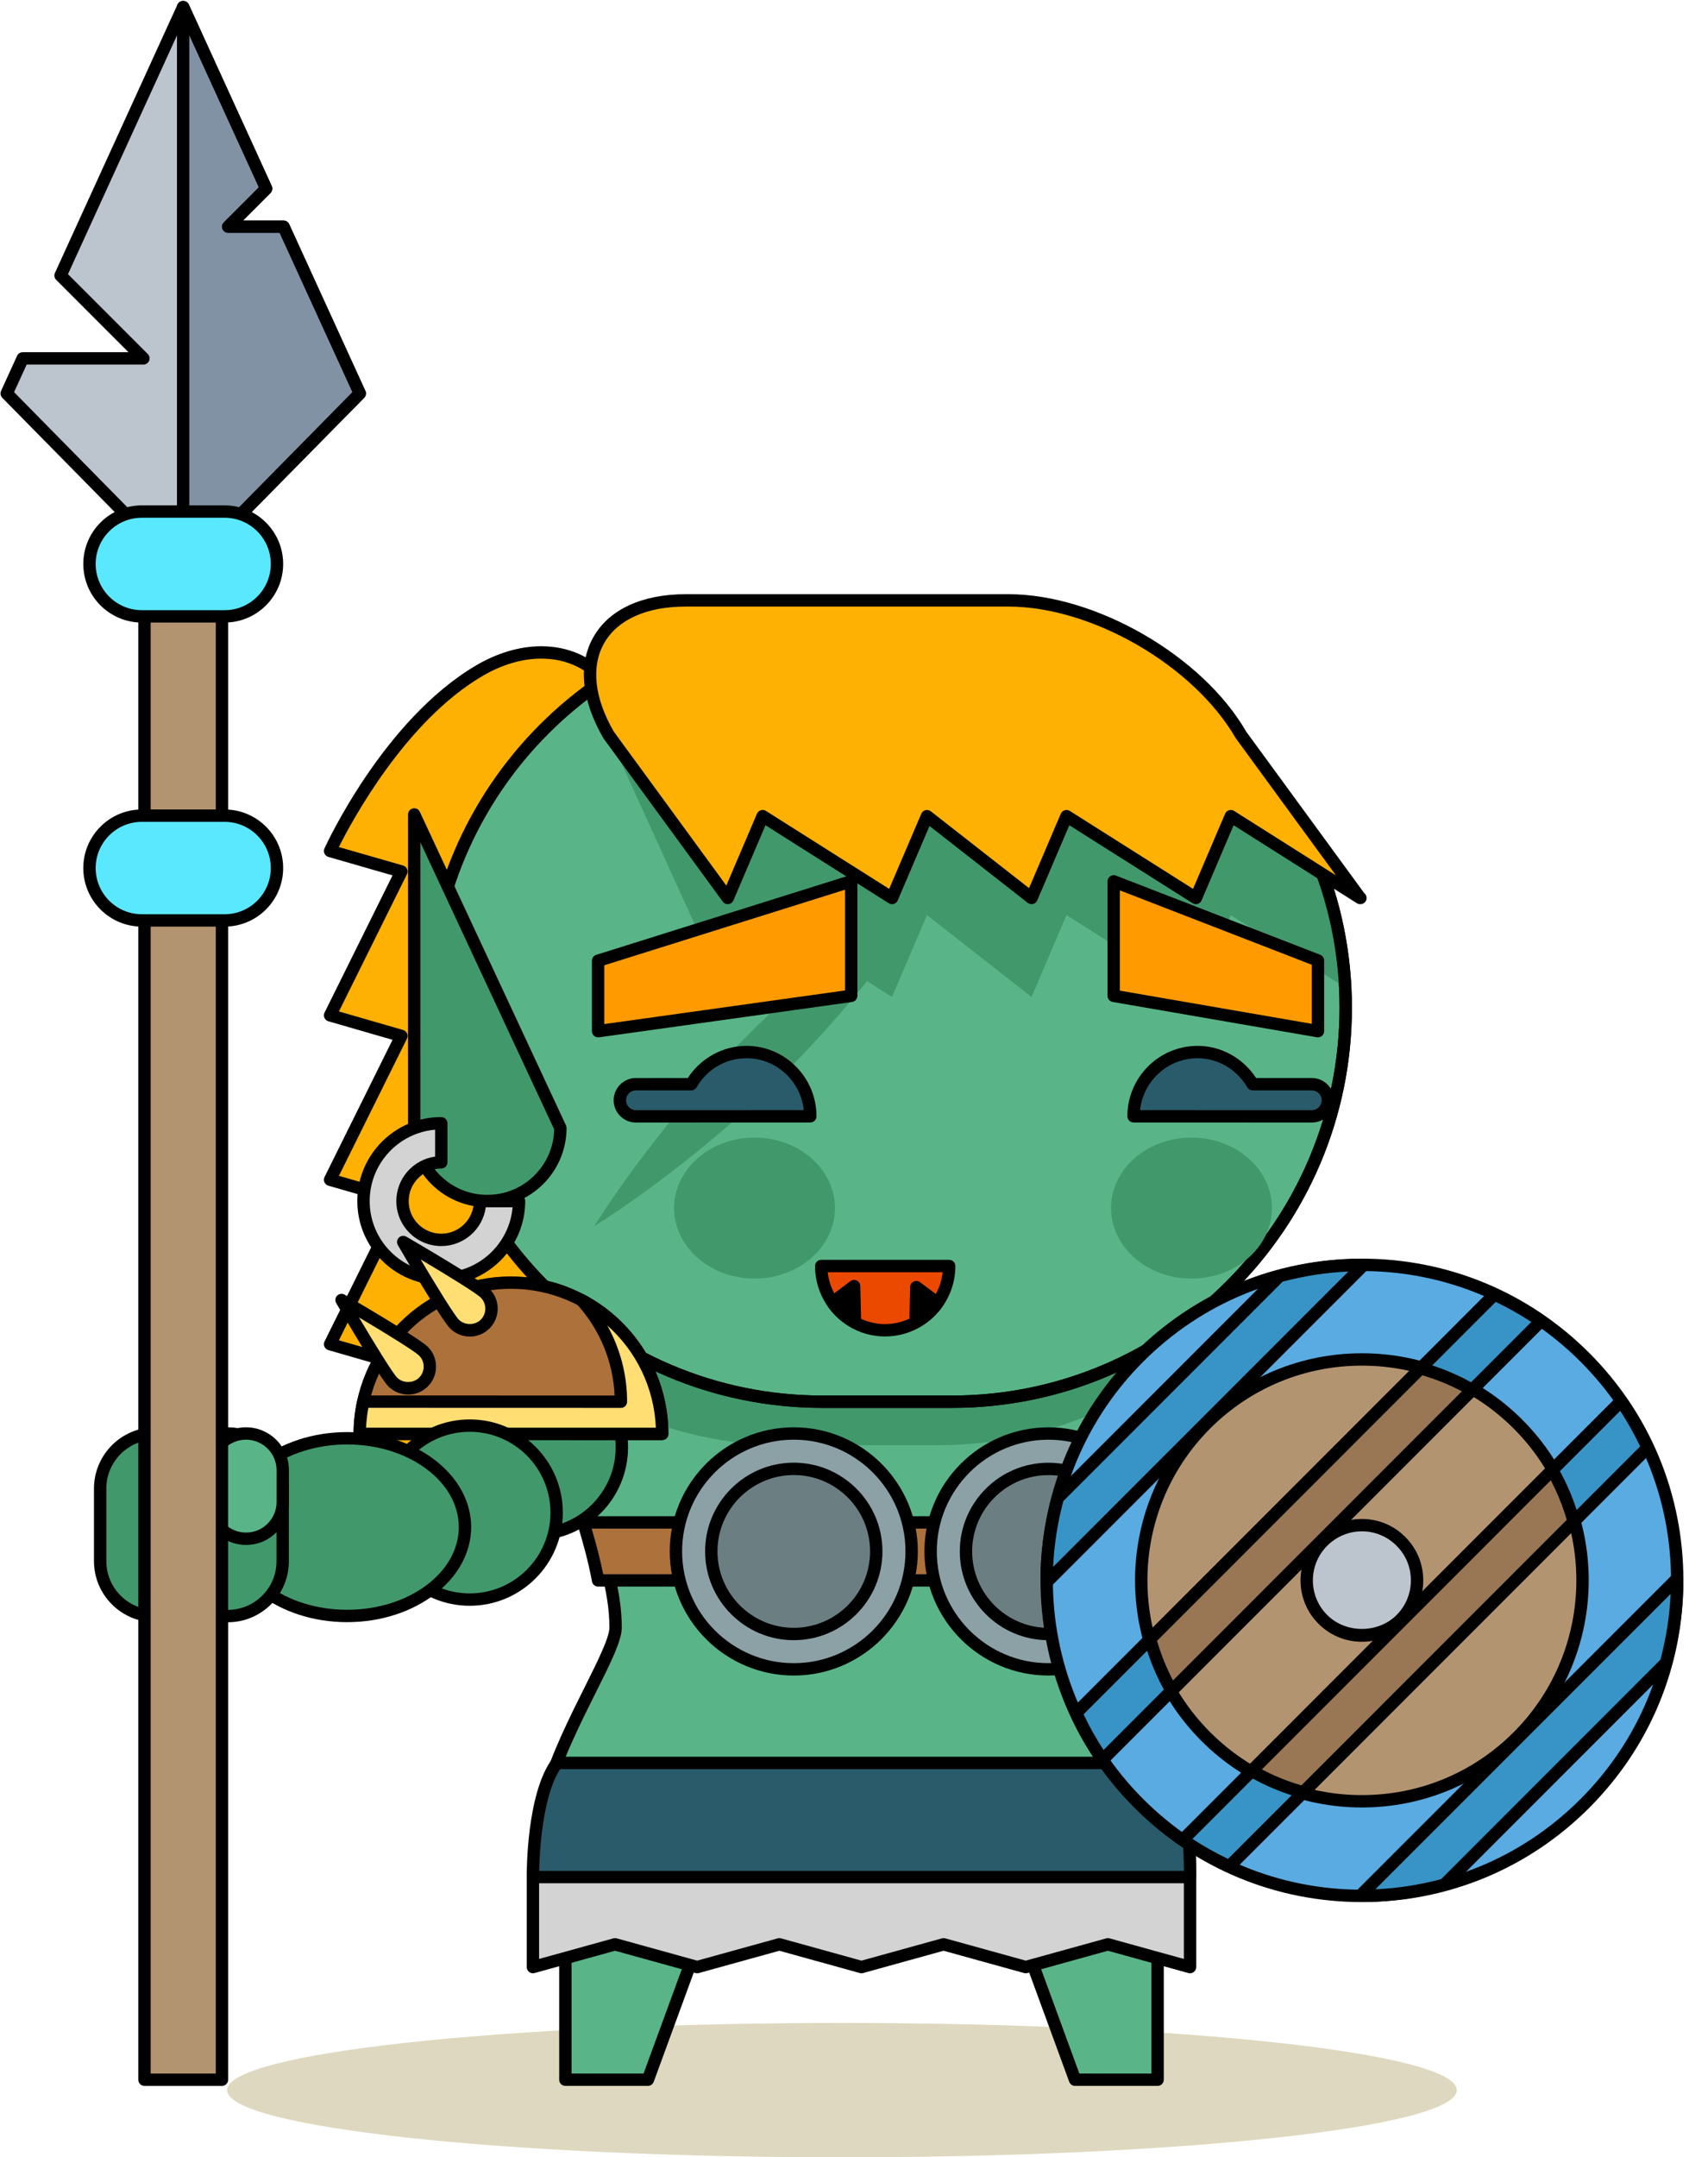 <?xml version="1.0" encoding="utf-8"?>
<svg viewBox="3.366 417.178 86.327 108.96" width="86.327" height="108.96" xmlns="http://www.w3.org/2000/svg">
  <g transform="matrix(0.125, 0, 0, -0.125, 0, 526.138)">
    <path id="path40" style="fill:#ddd8bf;fill-opacity:1;fill-rule:nonzero;stroke:none" d="M 615.977 27.141 C 615.977 12.16 504.668 0 367.363 0 C 230.063 0 118.746 12.16 118.746 27.141 C 118.746 42.129 230.063 54.289 367.363 54.289 C 504.668 54.289 615.977 42.129 615.977 27.141"/>
    <path id="path2542" style="fill:#41996b;fill-opacity:1;fill-rule:nonzero;stroke:none" d="M 505.57 312.57 C 519.293 298.852 519.293 276.602 505.57 262.859 C 491.855 249.141 469.578 249.141 455.863 262.859 C 442.129 276.602 442.141 298.852 455.852 312.57 C 469.578 326.289 491.848 326.281 505.57 312.57"/>
    <path id="path2544" style="fill:#000000;fill-opacity:1;fill-rule:nonzero;stroke:none" d="M 480.707 320.352 C 471.98 320.352 463.785 316.969 457.617 310.801 C 444.895 298.07 444.902 277.359 457.633 264.629 C 463.793 258.469 471.992 255.07 480.719 255.07 C 489.441 255.07 497.641 258.469 503.805 264.629 C 516.527 277.371 516.527 298.082 503.805 310.801 C 497.637 316.969 489.434 320.352 480.707 320.352 Z M 480.719 250.07 C 470.652 250.07 461.199 253.992 454.098 261.102 C 439.414 275.77 439.41 299.648 454.082 314.34 C 461.191 321.449 470.648 325.352 480.707 325.352 C 490.766 325.352 500.227 321.449 507.34 314.34 C 522.012 299.66 522.012 275.781 507.34 261.102 C 500.234 253.992 490.781 250.07 480.719 250.07"/>
    <path id="path2546" style="fill:#41996b;fill-opacity:1;fill-rule:nonzero;stroke:none" d="M 505.57 275.289 C 519.293 261.559 519.293 239.301 505.57 225.57 C 491.855 211.859 469.578 211.859 455.863 225.582 C 442.141 239.301 442.141 261.582 455.852 275.289 C 469.578 289.012 491.848 289.012 505.57 275.289"/>
    <path id="path2548" style="fill:#000000;fill-opacity:1;fill-rule:nonzero;stroke:none" d="M 480.715 283.082 C 471.988 283.082 463.785 279.68 457.617 273.52 C 451.461 267.359 448.066 259.16 448.066 250.43 C 448.07 241.711 451.465 233.512 457.633 227.352 C 463.793 221.18 471.996 217.789 480.723 217.789 C 489.449 217.789 497.641 221.18 503.805 227.34 C 516.527 240.07 516.527 260.781 503.805 273.52 C 497.637 279.68 489.438 283.082 480.715 283.082 Z M 480.723 212.789 C 470.66 212.789 461.199 216.699 454.098 223.809 C 446.988 230.922 443.07 240.371 443.066 250.43 C 443.066 260.5 446.977 269.949 454.082 277.051 C 461.195 284.16 470.652 288.082 480.715 288.082 C 490.77 288.082 500.23 284.16 507.34 277.051 C 522.012 262.379 522.012 238.48 507.34 223.801 C 500.234 216.699 490.781 212.789 480.723 212.789"/>
    <path id="path2550" style="fill:#41996b;fill-opacity:1;fill-rule:nonzero;stroke:none" d="M 536.996 236.609 C 555.598 218.02 559.293 191.551 545.297 177.551 C 531.273 163.539 504.828 167.25 486.23 185.852 C 467.617 204.461 463.906 230.898 477.93 244.93 C 491.938 258.949 518.383 255.23 536.996 236.609"/>
    <path id="path2552" style="fill:#000000;fill-opacity:1;fill-rule:nonzero;stroke:none" d="M 499.941 250.922 C 491.773 250.922 484.77 248.25 479.695 243.172 C 466.672 230.129 470.395 205.219 487.996 187.621 C 498.051 177.559 511.234 171.559 523.266 171.559 C 531.441 171.559 538.445 174.242 543.531 179.32 C 549.73 185.52 552.348 194.641 550.895 205.012 C 549.402 215.641 543.84 226.23 535.23 234.852 C 525.16 244.922 511.969 250.922 499.941 250.922 Z M 523.266 166.559 C 509.742 166.559 495.598 172.941 484.465 184.09 C 464.91 203.629 461.188 231.711 476.16 246.699 C 482.191 252.742 490.414 255.922 499.941 255.922 C 513.469 255.922 527.617 249.531 538.766 238.379 C 548.141 229.012 554.203 217.41 555.844 205.711 C 557.523 193.75 554.402 183.121 547.066 175.781 C 541.023 169.75 532.797 166.559 523.266 166.559"/>
    <path id="path2554" style="fill:#41996b;fill-opacity:1;fill-rule:nonzero;stroke:none" d="M 593.262 183.109 C 601.965 174.449 601.93 160.352 593.285 151.68 L 572.496 130.891 C 563.84 122.23 549.758 122.219 541.098 130.922 L 520.344 151.68 C 511.656 160.359 511.656 174.449 520.313 183.082 L 541.098 203.871 C 549.746 212.551 563.832 212.512 572.523 203.832 L 593.262 183.109"/>
    <path id="path2556" style="fill:#000000;fill-opacity:1;fill-rule:nonzero;stroke:none" d="M 556.758 207.859 C 551.5 207.859 546.566 205.809 542.871 202.102 L 522.078 181.309 C 518.367 177.609 516.328 172.68 516.324 167.43 C 516.316 162.141 518.375 157.18 522.109 153.449 L 542.867 132.691 C 550.309 125.211 563.297 125.199 570.727 132.66 L 591.52 153.449 C 595.23 157.172 597.273 162.129 597.281 167.398 C 597.281 172.68 595.227 177.629 591.5 181.34 L 570.758 202.059 C 567.012 205.801 562.043 207.859 556.758 207.859 Z M 556.809 121.898 C 550.195 121.898 543.984 124.48 539.324 129.148 L 518.574 149.922 C 513.895 154.59 511.316 160.809 511.324 167.43 C 511.328 174.02 513.891 180.211 518.547 184.852 L 539.332 205.641 C 548.621 214.961 564.934 214.961 574.293 205.602 L 595.027 184.879 C 599.703 180.23 602.281 174.02 602.281 167.398 C 602.273 160.789 599.711 154.59 595.059 149.922 L 574.262 129.121 C 569.605 124.469 563.402 121.898 556.809 121.898"/>
    <path id="path2558" style="fill:#59b587;fill-opacity:1;fill-rule:nonzero;stroke:none" d="M 567.285 209.09 C 573.066 203.281 573.066 193.941 567.273 188.172 L 558.145 179 C 552.348 173.23 542.969 173.199 537.211 179.02 L 537.211 179.02 C 531.395 184.77 531.391 194.18 537.18 199.969 L 546.293 209.109 C 552.105 214.898 561.48 214.871 567.285 209.09 L 567.285 209.09"/>
    <path id="path2560" style="fill:#000000;fill-opacity:1;fill-rule:nonzero;stroke:none" d="M 556.762 210.941 C 553.477 210.941 550.387 209.66 548.059 207.352 L 538.949 198.211 C 536.609 195.871 535.336 192.77 535.348 189.469 C 535.352 186.18 536.641 183.102 538.969 180.789 C 543.617 176.09 551.703 176.121 556.383 180.77 L 565.504 189.93 C 570.305 194.719 570.309 202.512 565.512 207.32 C 563.176 209.648 560.063 210.941 556.762 210.941 Z M 547.66 172.16 C 543.027 172.16 538.688 173.969 535.434 177.262 C 532.172 180.48 530.355 184.82 530.348 189.449 C 530.332 194.102 532.129 198.461 535.41 201.742 L 544.52 210.879 C 551.098 217.422 562.484 217.41 569.047 210.852 C 575.793 204.09 575.785 193.121 569.039 186.398 L 559.918 177.23 C 556.625 173.961 552.273 172.16 547.66 172.16"/>
    <path id="path2562" style="fill:#59b587;fill-opacity:1;fill-rule:nonzero;stroke:none" d="M 288.895 31.352 L 255.531 31.352 L 255.531 122.379 L 322.285 122.379 L 288.895 31.352"/>
    <path id="path2564" style="fill:#000000;fill-opacity:1;fill-rule:nonzero;stroke:none" d="M 258.031 33.852 L 287.148 33.852 L 318.707 119.879 L 258.031 119.879 L 258.031 33.852 Z M 288.895 28.852 L 255.531 28.852 C 254.148 28.852 253.031 29.969 253.031 31.352 L 253.031 122.379 C 253.031 123.75 254.148 124.879 255.531 124.879 L 322.285 124.879 C 323.102 124.879 323.867 124.48 324.336 123.809 C 324.805 123.141 324.91 122.281 324.633 121.52 L 291.246 30.492 C 290.883 29.512 289.945 28.852 288.895 28.852"/>
    <path id="path2566" style="fill:#59b587;fill-opacity:1;fill-rule:nonzero;stroke:none" d="M 461.609 31.352 L 494.996 31.352 L 494.996 122.379 L 428.242 122.379 L 461.609 31.352"/>
    <path id="path2568" style="fill:#000000;fill-opacity:1;fill-rule:nonzero;stroke:none" d="M 463.359 33.852 L 492.496 33.852 L 492.496 119.879 L 431.82 119.879 L 463.359 33.852 Z M 494.996 28.852 L 461.609 28.852 C 460.563 28.852 459.625 29.512 459.262 30.492 L 425.895 121.52 C 425.613 122.281 425.723 123.141 426.191 123.809 C 426.66 124.48 427.426 124.879 428.242 124.879 L 494.996 124.879 C 496.379 124.879 497.496 123.75 497.496 122.379 L 497.496 31.352 C 497.496 29.969 496.379 28.852 494.996 28.852"/>
    <path id="path2570" style="fill:#59b587;fill-opacity:1;fill-rule:nonzero;stroke:none" d="M 260.258 315.68 C 243.961 286.961 275.836 251.922 275.836 214.031 C 275.836 199.539 231.324 141.102 249.195 112.359 C 284.836 97.941 328.246 89.422 375.266 89.422 C 422.281 89.422 465.691 97.941 501.332 112.359 C 519.195 141.09 474.684 199.551 474.684 214.031 C 474.684 251.922 506.539 286.961 490.25 315.691 C 457.73 330.082 418.137 338.629 375.266 338.629 C 332.398 338.629 292.77 330.082 260.258 315.68"/>
    <path id="path2572" style="fill:#000000;fill-opacity:1;fill-rule:nonzero;stroke:none" d="M 250.906 114.359 C 287.551 99.68 330.527 91.922 375.266 91.922 C 420 91.922 462.98 99.68 499.617 114.359 C 510.191 132.781 494.32 164.512 482.699 187.762 C 476.594 199.961 472.184 208.781 472.184 214.031 C 472.184 230.289 477.77 245.711 483.176 260.609 C 490.172 279.922 496.793 298.172 488.469 313.738 C 455.051 328.391 415.93 336.129 375.266 336.129 C 334.57 336.129 295.438 328.379 262.039 313.73 C 253.715 298.172 260.332 279.922 267.336 260.609 C 272.742 245.711 278.336 230.301 278.336 214.031 C 278.336 208.781 273.926 199.949 267.816 187.75 C 256.195 164.512 240.328 132.789 250.906 114.359 Z M 375.266 86.922 C 329.574 86.922 285.66 94.922 248.258 110.039 C 247.766 110.242 247.348 110.59 247.07 111.039 C 234.211 131.719 251.051 165.391 263.344 189.98 C 268.48 200.262 273.336 209.961 273.336 214.031 C 273.336 229.422 267.895 244.41 262.637 258.91 C 255.121 279.621 248.023 299.18 258.086 316.91 C 258.352 317.379 258.754 317.75 259.246 317.961 C 293.445 333.121 333.563 341.129 375.266 341.129 C 416.93 341.129 457.043 333.121 491.262 317.969 C 491.754 317.762 492.156 317.391 492.422 316.922 C 502.477 299.18 495.387 279.621 487.875 258.91 C 482.617 244.41 477.184 229.422 477.184 214.031 C 477.184 209.961 482.035 200.27 487.168 189.988 C 499.469 165.391 516.313 131.719 503.457 111.039 C 503.18 110.59 502.766 110.242 502.27 110.039 C 464.867 94.922 420.953 86.922 375.266 86.922"/>
    <path id="path2574" style="fill:#41996b;fill-opacity:1;fill-rule:nonzero;stroke:none" d="M 375.266 338.629 C 332.398 338.629 292.77 330.082 260.258 315.68 C 259.691 314.66 259.316 313.641 258.863 312.621 C 283.52 296.941 312.699 287.719 344.086 287.719 L 406.43 287.719 C 437.82 287.719 467.004 296.941 491.66 312.621 C 491.199 313.648 490.824 314.672 490.25 315.691 C 457.73 330.082 418.137 338.629 375.266 338.629"/>
    <path id="path2576" style="fill:#ffb103;fill-opacity:1;fill-rule:nonzero;stroke:none" d="M 220.492 600.539 C 183.668 578.738 160.398 527.84 160.398 527.84 L 189.223 519.539 L 160.398 461.422 L 189.223 453.102 L 160.398 394.988 L 189.223 386.691 L 160.398 328.551 L 189.223 320.27 L 160.398 262.121 C 160.398 262.121 206.402 266.32 243.535 305.539 C 280.598 344.68 280.598 394.07 280.598 428.68 L 280.598 569.07 C 280.598 603.68 250.203 618.148 220.492 600.539"/>
    <path id="path2578" style="fill:#000000;fill-opacity:1;fill-rule:nonzero;stroke:none" d="M 163.969 330.121 L 189.91 322.672 C 190.625 322.461 191.211 321.961 191.508 321.27 C 191.813 320.602 191.793 319.82 191.465 319.148 L 164.766 265.309 C 177.191 267.539 212.457 276.352 241.719 307.262 C 278.098 345.68 278.098 393.648 278.098 428.68 L 278.098 569.07 C 278.098 590.891 265.102 605.559 245.762 605.559 C 237.98 605.559 229.68 603.082 221.77 598.391 C 190.762 580.039 169.254 540.02 163.945 529.422 L 189.918 521.949 C 190.625 521.742 191.211 521.23 191.516 520.551 C 191.813 519.879 191.793 519.102 191.465 518.43 L 163.969 462.992 L 189.918 455.5 C 190.629 455.301 191.211 454.789 191.516 454.102 C 191.813 453.43 191.793 452.648 191.465 451.992 L 163.969 396.57 L 189.918 389.102 C 190.629 388.891 191.211 388.379 191.516 387.699 C 191.813 387.02 191.793 386.238 191.465 385.582 L 163.969 330.121 Z M 160.398 259.621 C 159.578 259.621 158.809 260.02 158.34 260.711 C 157.828 261.461 157.758 262.43 158.16 263.242 L 185.652 318.691 L 159.711 326.148 C 159 326.352 158.414 326.859 158.113 327.539 C 157.813 328.219 157.832 329 158.16 329.66 L 185.652 385.121 L 159.707 392.59 C 158.992 392.801 158.414 393.301 158.109 393.992 C 157.813 394.66 157.832 395.441 158.16 396.109 L 185.652 451.531 L 159.707 459.02 C 158.992 459.219 158.414 459.73 158.109 460.41 C 157.813 461.09 157.832 461.871 158.16 462.531 L 185.652 517.969 L 159.707 525.43 C 159.008 525.641 158.434 526.129 158.129 526.789 C 157.828 527.449 157.82 528.219 158.125 528.871 C 159.094 530.98 182.145 580.75 219.219 602.691 C 227.898 607.84 237.078 610.559 245.762 610.559 C 267.742 610.559 283.098 593.5 283.098 569.07 L 283.098 428.68 C 283.098 394.832 283.098 343.68 245.352 303.82 C 207.996 264.371 162.543 259.809 160.629 259.629 C 160.551 259.621 160.473 259.621 160.398 259.621"/>
    <path id="path2580" style="fill:#59b587;fill-opacity:1;fill-rule:nonzero;stroke:none" d="M 571.063 464.52 C 571.063 376.602 499.785 305.301 411.836 305.301 L 359.496 305.301 C 271.555 305.301 200.27 376.602 200.27 464.52 L 200.27 464.52 C 200.27 552.461 271.555 623.762 359.496 623.762 L 411.836 623.762 C 499.785 623.762 571.063 552.461 571.063 464.52 L 571.063 464.52"/>
    <path id="path2582" style="fill:#000000;fill-opacity:1;fill-rule:nonzero;stroke:none" d="M 359.496 621.262 C 273.074 621.262 202.77 550.949 202.77 464.52 C 202.77 378.102 273.074 307.801 359.496 307.801 L 411.836 307.801 C 498.258 307.801 568.563 378.102 568.563 464.52 C 568.563 550.949 498.258 621.262 411.836 621.262 L 359.496 621.262 Z M 411.836 302.801 L 359.496 302.801 C 270.316 302.801 197.77 375.352 197.77 464.52 C 197.77 553.699 270.316 626.262 359.496 626.262 L 411.836 626.262 C 501.016 626.262 573.563 553.699 573.563 464.52 C 573.563 375.352 501.016 302.801 411.836 302.801"/>
    <path id="path2584" style="fill:#41996b;fill-opacity:1;fill-rule:nonzero;stroke:none" d="M 339.586 622.391 C 336.547 622.012 333.535 621.559 330.551 621.012 C 328.43 620.609 326.313 620.191 324.219 619.711 C 321.855 619.172 319.527 618.551 317.203 617.898 C 314.781 617.23 312.34 616.602 309.965 615.801 C 308.828 615.43 307.734 614.969 306.609 614.57 C 296.109 610.84 286.086 606.102 276.719 600.359 C 276.43 600.191 276.145 600.012 275.855 599.84 C 272.516 597.77 269.246 595.582 266.074 593.27 C 266.992 587.512 269.188 581.32 272.934 574.84 L 321.188 468.84 L 335.297 501.91 L 387.613 468.84 L 401.746 501.91 L 444.031 468.84 L 458.152 501.91 L 510.473 468.84 L 524.586 501.91 L 570.645 472.789 L 570.645 472.789 C 568.727 510.109 554.027 543.98 530.746 570.172 C 527.184 574.18 523.406 578 519.457 581.641 C 519.277 581.801 519.102 581.969 518.922 582.129 C 515.172 585.551 511.246 588.781 507.184 591.84 C 506.758 592.16 506.332 592.48 505.906 592.801 C 502.09 595.609 498.125 598.23 494.063 600.699 C 493.336 601.141 492.621 601.602 491.887 602.02 C 488.086 604.25 484.164 606.27 480.172 608.191 C 479.121 608.68 478.098 609.219 477.031 609.699 C 473.285 611.398 469.426 612.871 465.527 614.281 C 464.18 614.77 462.859 615.309 461.5 615.762 C 457.766 617 453.93 617.992 450.078 618.949 C 448.512 619.332 446.977 619.809 445.391 620.148 C 441.477 621 437.465 621.582 433.445 622.121 C 431.895 622.34 430.383 622.672 428.813 622.84 C 423.23 623.43 417.578 623.762 411.836 623.762 L 359.496 623.762 C 354.516 623.762 349.605 623.469 344.742 623.02 C 343.008 622.852 341.301 622.602 339.586 622.391"/>
    <path id="path2586" style="fill:#000000;fill-opacity:1;fill-rule:nonzero;stroke:none" d="M 359.496 621.262 C 273.074 621.262 202.77 550.949 202.77 464.52 C 202.77 378.102 273.074 307.801 359.496 307.801 L 411.836 307.801 C 498.258 307.801 568.563 378.102 568.563 464.52 C 568.563 550.949 498.258 621.262 411.836 621.262 L 359.496 621.262 Z M 411.836 302.801 L 359.496 302.801 C 270.316 302.801 197.77 375.352 197.77 464.52 C 197.77 553.699 270.316 626.262 359.496 626.262 L 411.836 626.262 C 501.016 626.262 573.563 553.699 573.563 464.52 C 573.563 375.352 501.016 302.801 411.836 302.801"/>
    <path id="path2588" style="fill:#41996b;fill-opacity:1;fill-rule:nonzero;stroke:none" d="M 344.527 438.398 C 306 399.859 267.211 376.23 267.211 376.23 C 267.211 376.23 290.863 415.02 329.379 453.531 C 367.895 492.051 406.699 515.699 406.699 515.699 C 406.699 515.699 383.059 476.91 344.527 438.398"/>
    <path id="path2590" style="fill:#ff9b00;fill-opacity:1;fill-rule:nonzero;stroke:none" d="M 371.098 469.301 L 268.766 455.02 L 268.766 483.488 L 371.098 515.59 L 371.098 469.301"/>
    <path id="path2592" style="fill:#000000;fill-opacity:1;fill-rule:nonzero;stroke:none" d="M 271.266 481.648 L 271.266 457.891 L 368.598 471.48 L 368.598 512.18 L 271.266 481.648 Z M 268.766 452.52 C 268.164 452.52 267.582 452.742 267.125 453.141 C 266.578 453.621 266.266 454.301 266.266 455.02 L 266.266 483.488 C 266.266 484.582 266.973 485.551 268.02 485.871 L 370.352 517.969 C 371.117 518.219 371.938 518.07 372.578 517.602 C 373.219 517.129 373.598 516.379 373.598 515.59 L 373.598 469.301 C 373.598 468.051 372.68 467 371.445 466.82 L 269.109 452.539 C 268.992 452.531 268.879 452.52 268.766 452.52"/>
    <path id="path2594" style="fill:#ff9b00;fill-opacity:1;fill-rule:nonzero;stroke:none" d="M 477.242 469.289 L 559.836 455.02 L 559.836 483.57 L 477.242 515.559 L 477.242 469.289"/>
    <path id="path2596" style="fill:#000000;fill-opacity:1;fill-rule:nonzero;stroke:none" d="M 479.742 471.398 L 557.336 457.992 L 557.336 481.859 L 479.742 511.91 L 479.742 471.398 Z M 559.836 452.52 C 559.691 452.52 559.551 452.531 559.41 452.559 L 476.816 466.832 C 475.613 467.031 474.742 468.07 474.742 469.289 L 474.742 515.559 C 474.742 516.379 475.145 517.148 475.828 517.621 C 476.504 518.09 477.367 518.191 478.145 517.891 L 560.738 485.898 C 561.699 485.531 562.336 484.602 562.336 483.57 L 562.336 455.02 C 562.336 454.281 562.008 453.59 561.445 453.109 C 560.992 452.73 560.422 452.52 559.836 452.52"/>
    <path id="path2598" style="fill:#41996b;fill-opacity:1;fill-rule:nonzero;stroke:none" d="M 541.227 383.559 C 541.227 367.832 526.648 355.051 508.691 355.051 C 490.727 355.051 476.16 367.832 476.16 383.559 C 476.16 399.27 490.727 412.031 508.691 412.031 C 526.648 412.031 541.227 399.27 541.227 383.559"/>
    <path id="path2600" style="fill:#41996b;fill-opacity:1;fill-rule:nonzero;stroke:none" d="M 364.547 383.559 C 364.547 367.832 349.984 355.051 332.016 355.051 C 314.055 355.051 299.48 367.832 299.48 383.559 C 299.48 399.27 314.055 412.031 332.016 412.031 C 349.984 412.031 364.547 399.27 364.547 383.559"/>
    <path id="path2602" style="fill:#eb4900;fill-opacity:1;fill-rule:nonzero;stroke:none" d="M 384.773 334.172 C 399.133 334.172 410.723 345.789 410.723 360.129 L 358.992 360.129 C 358.992 345.789 370.547 334.172 384.773 334.172"/>
    <path id="path2604" style="fill:#000000;fill-opacity:1;fill-rule:nonzero;stroke:none" d="M 361.625 357.629 C 362.867 345.859 372.777 336.672 384.773 336.672 C 396.859 336.672 406.84 345.859 408.09 357.629 L 361.625 357.629 Z M 384.773 331.672 C 369.18 331.672 356.492 344.441 356.492 360.129 C 356.492 361.512 357.613 362.629 358.992 362.629 L 410.723 362.629 C 412.105 362.629 413.223 361.512 413.223 360.129 C 413.223 344.441 400.461 331.672 384.773 331.672"/>
    <path id="path2606" style="fill:#2a5b6a;fill-opacity:1;fill-rule:nonzero;stroke:none" d="M 328.785 446.59 C 319.184 446.59 310.914 441.32 306.43 433.602 L 284.055 433.602 C 280.465 433.602 277.555 430.68 277.555 427.109 C 277.555 423.531 280.465 420.602 284.055 420.602 L 354.563 420.629 C 354.563 434.949 343.023 446.59 328.785 446.59"/>
    <path id="path2608" style="fill:#000000;fill-opacity:1;fill-rule:nonzero;stroke:none" d="M 284.055 431.102 C 281.848 431.102 280.055 429.309 280.055 427.109 C 280.055 424.898 281.848 423.102 284.055 423.102 L 351.93 423.129 C 350.688 434.898 340.781 444.09 328.785 444.09 C 320.41 444.09 312.859 439.691 308.594 432.352 C 308.145 431.582 307.324 431.102 306.43 431.102 L 284.055 431.102 Z M 284.055 418.102 L 284.055 418.102 C 279.094 418.102 275.055 422.141 275.055 427.109 C 275.055 432.059 279.094 436.102 284.055 436.102 L 305.035 436.102 C 310.27 444.141 319.238 449.09 328.785 449.09 C 344.375 449.09 357.063 436.32 357.063 420.629 C 357.063 419.25 355.941 418.129 354.563 418.129 L 284.055 418.102"/>
    <path id="path2610" style="fill:#2a5b6a;fill-opacity:1;fill-rule:nonzero;stroke:none" d="M 557.344 433.602 L 533.406 433.602 C 528.941 441.32 520.691 446.59 511.172 446.59 C 496.813 446.59 485.273 434.949 485.273 420.629 L 557.344 420.602 C 560.922 420.602 563.832 423.531 563.832 427.109 C 563.832 430.68 560.922 433.602 557.344 433.602"/>
    <path id="path2612" style="fill:#000000;fill-opacity:1;fill-rule:nonzero;stroke:none" d="M 487.906 423.129 L 557.344 423.102 C 559.547 423.102 561.332 424.898 561.332 427.109 C 561.332 429.309 559.547 431.102 557.344 431.102 L 533.406 431.102 C 532.516 431.102 531.688 431.582 531.246 432.352 C 527.055 439.582 519.363 444.09 511.172 444.09 C 499.109 444.09 489.156 434.898 487.906 423.129 Z M 557.344 418.102 L 557.344 418.102 L 485.273 418.129 C 483.891 418.129 482.773 419.25 482.773 420.629 C 482.773 436.32 495.512 449.09 511.172 449.09 C 520.664 449.09 529.59 444.141 534.809 436.102 L 557.344 436.102 C 562.301 436.102 566.332 432.059 566.332 427.109 C 566.332 422.141 562.301 418.102 557.344 418.102"/>
    <path id="path2614" style="fill:#41996b;fill-opacity:1;fill-rule:nonzero;stroke:none" d="M 194.414 542.59 L 194.414 415.922 C 194.414 399.609 207.637 386.379 223.953 386.379 C 240.281 386.379 253.508 399.609 253.508 415.922 L 194.414 542.59"/>
    <path id="path2616" style="fill:#000000;fill-opacity:1;fill-rule:nonzero;stroke:none" d="M 196.914 531.32 L 196.914 415.922 C 196.914 401.012 209.043 388.879 223.953 388.879 C 238.691 388.879 250.715 400.719 251 415.371 L 196.914 531.32 Z M 223.953 383.879 C 206.289 383.879 191.914 398.262 191.914 415.922 L 191.914 542.59 C 191.914 543.762 192.73 544.781 193.871 545.031 C 195.023 545.281 196.188 544.711 196.68 543.648 L 255.77 416.98 C 255.93 416.641 256.008 416.281 256.008 415.922 C 256.008 398.262 241.625 383.879 223.953 383.879"/>
    <path id="path2618" style="fill:#ffde73;fill-opacity:1;fill-rule:nonzero;stroke:none" d="M 372.629 337.379 L 372.289 352.012 L 363.547 345.449 C 365.859 342.051 369.004 339.34 372.629 337.379"/>
    <path id="path2620" style="fill:#000000;fill-opacity:1;fill-rule:nonzero;stroke:none" d="M 372.629 334.879 C 372.219 334.879 371.809 334.969 371.438 335.18 C 367.313 337.422 363.965 340.391 361.48 344.051 C 360.727 345.148 360.977 346.648 362.047 347.449 L 370.793 354.012 C 371.531 354.57 372.539 354.68 373.383 354.25 C 374.223 353.84 374.766 353 374.789 352.059 L 375.129 337.43 C 375.145 336.551 374.691 335.711 373.93 335.25 C 373.531 335 373.082 334.879 372.629 334.879"/>
    <path id="path2622" style="fill:#ffde73;fill-opacity:1;fill-rule:nonzero;stroke:none" d="M 397.109 337.43 C 400.621 339.32 403.668 341.949 405.957 345.219 L 397.426 351.602 L 397.109 337.43"/>
    <path id="path2624" style="fill:#000000;fill-opacity:1;fill-rule:nonzero;stroke:none" d="M 397.109 334.93 C 396.656 334.93 396.207 335.051 395.805 335.301 C 395.043 335.762 394.59 336.602 394.609 337.48 L 394.926 351.648 C 394.945 352.59 395.488 353.43 396.332 353.84 C 397.188 354.242 398.168 354.148 398.926 353.602 L 407.457 347.219 C 408.535 346.41 408.777 344.891 408.004 343.781 C 405.527 340.25 402.262 337.371 398.297 335.23 C 397.926 335.02 397.52 334.93 397.109 334.93"/>
    <path id="path2626" style="fill:#ffb103;fill-opacity:1;fill-rule:nonzero;stroke:none" d="M 272.934 574.84 L 321.188 508.84 L 335.297 541.91 L 387.613 508.84 L 401.746 541.91 L 444.031 508.84 L 458.152 541.91 L 510.473 508.84 L 524.586 541.91 L 576.887 508.84 L 528.633 574.84 C 511.34 604.801 469.258 629.09 434.664 629.09 L 304.258 629.09 C 269.656 629.09 255.625 604.801 272.934 574.84"/>
    <path id="path2628" style="fill:#000000;fill-opacity:1;fill-rule:nonzero;stroke:none" d="M 335.297 544.41 C 335.766 544.41 336.23 544.281 336.637 544.02 L 386.465 512.52 L 399.449 542.891 C 399.758 543.609 400.375 544.129 401.129 544.332 C 401.871 544.512 402.672 544.352 403.285 543.879 L 443.012 512.82 L 455.855 542.891 C 456.145 543.57 456.715 544.082 457.41 544.289 C 458.113 544.52 458.871 544.43 459.492 544.02 L 509.324 512.52 L 522.285 542.879 C 522.574 543.57 523.145 544.082 523.844 544.289 C 524.543 544.52 525.305 544.43 525.922 544.02 L 567.105 517.98 L 526.617 573.359 C 509.602 602.809 468.414 626.59 434.664 626.59 L 304.258 626.59 C 288.453 626.59 276.742 621.379 271.293 611.941 C 265.844 602.5 267.195 589.77 275.098 576.09 L 320.609 513.859 L 332.996 542.879 C 333.285 543.559 333.855 544.082 334.555 544.289 C 334.801 544.371 335.051 544.41 335.297 544.41 Z M 576.887 506.34 C 576.426 506.34 575.961 506.469 575.547 506.73 L 525.73 538.23 L 512.773 507.859 C 512.484 507.191 511.918 506.672 511.215 506.461 C 510.512 506.23 509.762 506.32 509.137 506.73 L 459.301 538.23 L 446.332 507.852 C 446.023 507.141 445.41 506.609 444.656 506.422 C 443.887 506.238 443.105 506.398 442.496 506.871 L 402.77 537.93 L 389.91 507.852 C 389.625 507.18 389.055 506.672 388.355 506.461 C 387.645 506.23 386.898 506.32 386.273 506.73 L 336.445 538.23 L 323.484 507.859 C 323.137 507.031 322.363 506.461 321.469 506.359 C 320.563 506.262 319.695 506.641 319.172 507.371 L 270.918 573.359 C 261.934 588.879 260.582 603.391 266.965 614.441 C 273.344 625.492 286.586 631.59 304.258 631.59 L 434.664 631.59 C 470.004 631.59 513.137 606.691 530.797 576.09 L 578.531 510.82 C 579.125 510.359 579.512 509.648 579.512 508.84 C 579.512 507.461 578.391 506.34 577.012 506.34 C 576.965 506.34 576.926 506.34 576.887 506.34"/>
    <path id="path2630" style="fill:#d3d3d3;fill-opacity:1;fill-rule:nonzero;stroke:none" d="M 221.016 386.359 C 221.016 377.711 214.004 370.699 205.348 370.699 C 196.699 370.699 189.68 377.711 189.68 386.359 C 189.68 395.02 196.699 402.02 205.348 402.02 L 205.352 402.02 L 205.352 417.82 L 205.348 417.82 C 187.988 417.82 173.906 403.73 173.906 386.359 C 173.906 369.012 187.988 354.93 205.348 354.93 C 222.727 354.93 236.793 369.012 236.793 386.359 L 221.016 386.359"/>
    <path id="path2632" style="fill:#000000;fill-opacity:1;fill-rule:nonzero;stroke:none" d="M 202.852 415.211 C 188.059 413.941 176.406 401.492 176.406 386.359 C 176.406 370.398 189.391 357.43 205.348 357.43 C 220.465 357.43 232.914 369.082 234.184 383.859 L 223.344 383.859 C 222.125 375.02 214.516 368.199 205.348 368.199 C 195.328 368.199 187.18 376.34 187.18 386.359 C 187.18 395.52 194.008 403.129 202.848 404.34 L 202.852 415.211 Z M 205.348 352.43 C 186.633 352.43 171.406 367.648 171.406 386.359 C 171.406 405.082 186.633 420.32 205.348 420.32 C 206.73 420.32 207.848 419.191 207.848 417.82 L 207.852 402.02 C 207.852 401.352 207.59 400.719 207.117 400.25 C 206.648 399.781 206.016 399.52 205.352 399.52 C 198.086 399.52 192.18 393.621 192.18 386.359 C 192.18 379.102 198.086 373.199 205.348 373.199 C 212.605 373.199 218.516 379.102 218.516 386.359 C 218.516 387.742 219.633 388.859 221.016 388.859 L 236.793 388.859 C 238.176 388.859 239.293 387.742 239.293 386.359 C 239.293 367.648 224.063 352.43 205.348 352.43"/>
    <path id="path2634" style="fill:#ad713b;fill-opacity:1;fill-rule:nonzero;stroke:none" d="M 262.813 256.531 C 265.102 248.91 267.285 241.09 268.762 233.102 L 480.098 233.102 C 481.578 241.09 483.754 248.91 486.035 256.531 L 262.813 256.531"/>
    <path id="path2636" style="fill:#000000;fill-opacity:1;fill-rule:nonzero;stroke:none" d="M 270.824 235.602 L 478.031 235.602 C 479.324 242.051 481.035 248.371 482.691 254.031 L 266.16 254.031 C 267.816 248.379 269.531 242.059 270.824 235.602 Z M 480.098 230.602 L 268.762 230.602 C 267.555 230.602 266.52 231.461 266.301 232.648 C 264.785 240.852 262.477 248.961 260.422 255.801 C 260.191 256.57 260.336 257.391 260.805 258.02 C 261.277 258.66 262.02 259.031 262.813 259.031 L 486.035 259.031 C 486.824 259.031 487.566 258.66 488.043 258.02 C 488.512 257.391 488.656 256.57 488.43 255.809 C 486.379 248.949 484.07 240.832 482.555 232.641 C 482.336 231.461 481.305 230.602 480.098 230.602"/>
    <path id="path2638" style="fill:#8ba1a5;fill-opacity:1;fill-rule:nonzero;stroke:none" d="M 395.547 244.832 C 395.547 218.5 374.203 197.16 347.891 197.16 C 321.578 197.16 300.234 218.5 300.234 244.832 C 300.234 271.129 321.578 292.461 347.891 292.461 C 374.203 292.461 395.547 271.129 395.547 244.832"/>
    <path id="path2640" style="fill:#000000;fill-opacity:1;fill-rule:nonzero;stroke:none" d="M 347.891 289.961 C 322.992 289.961 302.734 269.719 302.734 244.832 C 302.734 219.93 322.992 199.66 347.891 199.66 C 372.789 199.66 393.047 219.93 393.047 244.832 C 393.047 269.719 372.789 289.961 347.891 289.961 Z M 347.891 194.66 C 320.234 194.66 297.734 217.16 297.734 244.832 C 297.734 272.469 320.234 294.961 347.891 294.961 C 375.547 294.961 398.047 272.469 398.047 244.832 C 398.047 217.16 375.547 194.66 347.891 194.66"/>
    <path id="path2642" style="fill:#6b7f82;fill-opacity:1;fill-rule:nonzero;stroke:none" d="M 381.238 244.832 C 381.238 226.391 366.289 211.449 347.891 211.449 C 329.48 211.449 314.535 226.391 314.535 244.832 C 314.535 263.262 329.48 278.172 347.891 278.172 C 366.289 278.172 381.238 263.262 381.238 244.832"/>
    <path id="path2644" style="fill:#000000;fill-opacity:1;fill-rule:nonzero;stroke:none" d="M 347.891 275.672 C 330.879 275.672 317.035 261.832 317.035 244.832 C 317.035 227.801 330.879 213.949 347.891 213.949 C 364.902 213.949 378.738 227.801 378.738 244.832 C 378.738 261.832 364.902 275.672 347.891 275.672 Z M 347.891 208.949 C 328.121 208.949 312.035 225.039 312.035 244.832 C 312.035 264.59 328.121 280.672 347.891 280.672 C 367.656 280.672 383.738 264.59 383.738 244.832 C 383.738 225.039 367.656 208.949 347.891 208.949"/>
    <path id="path2646" style="fill:#8ba1a5;fill-opacity:1;fill-rule:nonzero;stroke:none" d="M 498.523 244.82 C 498.523 218.5 477.184 197.16 450.863 197.16 C 424.555 197.16 403.215 218.5 403.215 244.82 C 403.215 271.129 424.555 292.449 450.863 292.449 C 477.184 292.449 498.523 271.129 498.523 244.82"/>
    <path id="path2648" style="fill:#000000;fill-opacity:1;fill-rule:nonzero;stroke:none" d="M 450.863 289.949 C 425.969 289.949 405.715 269.711 405.715 244.82 C 405.715 219.922 425.969 199.66 450.863 199.66 C 475.766 199.66 496.023 219.922 496.023 244.82 C 496.023 269.711 475.766 289.949 450.863 289.949 Z M 450.863 194.66 C 423.215 194.66 400.715 217.16 400.715 244.82 C 400.715 272.461 423.215 294.949 450.863 294.949 C 478.523 294.949 501.023 272.461 501.023 244.82 C 501.023 217.16 478.523 194.66 450.863 194.66"/>
    <path id="path2650" style="fill:#6b7f82;fill-opacity:1;fill-rule:nonzero;stroke:none" d="M 484.215 244.82 C 484.215 226.379 469.27 211.441 450.863 211.441 C 432.461 211.441 417.512 226.379 417.512 244.82 C 417.512 263.242 432.461 278.148 450.863 278.148 C 469.27 278.148 484.215 263.242 484.215 244.82"/>
    <path id="path2652" style="fill:#000000;fill-opacity:1;fill-rule:nonzero;stroke:none" d="M 450.863 275.648 C 433.852 275.648 420.012 261.82 420.012 244.82 C 420.012 227.789 433.852 213.941 450.863 213.941 C 467.875 213.941 481.715 227.789 481.715 244.82 C 481.715 261.82 467.875 275.648 450.863 275.648 Z M 450.863 208.941 C 431.094 208.941 415.012 225.031 415.012 244.82 C 415.012 264.57 431.094 280.648 450.863 280.648 C 470.629 280.648 486.715 264.57 486.715 244.82 C 486.715 225.031 470.629 208.941 450.863 208.941"/>
    <path id="path2654" style="fill:#41996b;fill-opacity:1;fill-rule:nonzero;stroke:none" d="M 243.227 322.012 C 223.809 322.012 208.07 306.27 208.063 286.859 C 208.063 267.461 223.809 251.719 243.227 251.719 C 262.629 251.719 278.367 267.461 278.367 286.859 C 278.367 306.27 262.617 322.012 243.227 322.012"/>
    <path id="path2656" style="fill:#000000;fill-opacity:1;fill-rule:nonzero;stroke:none" d="M 243.227 319.512 C 225.227 319.512 210.57 304.859 210.563 286.859 C 210.563 268.859 225.215 254.219 243.227 254.219 C 261.227 254.219 275.867 268.859 275.867 286.859 C 275.867 304.859 261.227 319.512 243.227 319.512 Z M 243.227 249.219 C 222.457 249.219 205.563 266.109 205.563 286.859 C 205.57 307.621 222.473 324.512 243.227 324.512 C 263.984 324.512 280.867 307.621 280.867 286.859 C 280.867 266.109 263.984 249.219 243.227 249.219"/>
    <path id="path2658" style="fill:#ad713b;fill-opacity:1;fill-rule:nonzero;stroke:none" d="M 233.535 353.43 C 199.773 353.441 172.41 326.051 172.387 292.309 L 294.684 292.301 C 294.664 326.051 267.281 353.43 233.535 353.43"/>
    <path id="path2660" style="fill:#000000;fill-opacity:1;fill-rule:nonzero;stroke:none" d="M 174.941 294.809 L 292.129 294.801 C 290.797 325.969 265.016 350.93 233.535 350.93 C 202.051 350.93 176.277 325.98 174.941 294.809 Z M 294.684 289.801 L 294.684 289.801 L 172.387 289.809 C 171.723 289.809 171.09 290.07 170.621 290.539 C 170.152 291.012 169.887 291.641 169.887 292.309 C 169.91 327.391 198.457 355.93 233.516 355.93 C 268.609 355.93 297.164 327.391 297.184 292.301 C 297.184 291.629 296.918 291 296.449 290.531 C 295.98 290.059 295.348 289.801 294.684 289.801"/>
    <path id="path2662" style="fill:#ffde73;fill-opacity:1;fill-rule:nonzero;stroke:none" d="M 262.07 346.34 C 271.918 335.492 277.988 321.129 277.996 305.301 L 173.824 305.332 C 172.898 301.129 172.398 296.781 172.387 292.309 L 294.684 292.301 C 294.672 315.742 281.441 336.09 262.07 346.34"/>
    <path id="path2664" style="fill:#000000;fill-opacity:1;fill-rule:nonzero;stroke:none" d="M 174.945 294.809 L 292.129 294.801 C 291.445 310.84 284.254 325.672 272.48 336.109 C 277.699 326.742 280.492 316.172 280.496 305.301 C 280.496 304.629 280.234 304 279.766 303.531 C 279.297 303.059 278.66 302.801 277.996 302.801 L 277.996 302.801 L 175.867 302.832 C 175.375 300.172 175.066 297.48 174.945 294.809 Z M 294.684 289.801 L 294.684 289.801 L 172.387 289.809 C 171.723 289.809 171.09 290.07 170.621 290.539 C 170.152 291.012 169.887 291.648 169.887 292.32 C 169.898 296.84 170.398 301.398 171.383 305.859 C 171.637 307.012 172.652 307.832 173.824 307.832 L 173.824 307.832 L 275.445 307.801 C 274.848 321.43 269.496 334.441 260.219 344.66 C 259.402 345.559 259.352 346.922 260.098 347.871 C 260.852 348.82 262.184 349.102 263.242 348.551 C 284.164 337.469 297.172 315.922 297.184 292.301 C 297.184 291.629 296.918 291 296.449 290.531 C 295.98 290.059 295.348 289.801 294.684 289.801"/>
    <path id="path2666" style="fill:#ffde73;fill-opacity:1;fill-rule:nonzero;stroke:none" d="M 198.168 325.699 C 201.598 322.27 201.598 316.699 198.164 313.27 C 194.73 309.84 189.164 309.84 185.738 313.27 C 182.301 316.699 165.027 346.41 165.027 346.41 C 165.027 346.41 194.73 329.129 198.168 325.699"/>
    <path id="path2668" style="fill:#000000;fill-opacity:1;fill-rule:nonzero;stroke:none" d="M 172.07 339.371 C 178.344 328.801 185.68 316.859 187.504 315.031 C 189.879 312.672 194.023 312.672 196.395 315.031 C 198.848 317.48 198.852 321.48 196.402 323.93 C 194.574 325.762 182.633 333.09 172.07 339.371 Z M 191.949 308.199 C 188.938 308.199 186.098 309.371 183.969 311.5 C 180.406 315.059 164.652 342.082 162.867 345.148 C 162.301 346.141 162.461 347.379 163.262 348.18 C 164.066 348.98 165.309 349.148 166.285 348.57 C 169.355 346.789 196.371 331.031 199.938 327.461 C 204.336 323.07 204.332 315.898 199.934 311.5 C 197.797 309.371 194.965 308.199 191.949 308.199"/>
    <path id="path2670" style="fill:#ffde73;fill-opacity:1;fill-rule:nonzero;stroke:none" d="M 223.105 349.109 C 226.531 345.68 226.531 340.129 223.105 336.691 C 219.672 333.27 214.102 333.27 210.684 336.691 C 207.234 340.129 189.965 369.832 189.965 369.832 C 189.965 369.832 219.672 352.559 223.105 349.109"/>
    <path id="path2672" style="fill:#000000;fill-opacity:1;fill-rule:nonzero;stroke:none" d="M 197.008 362.789 C 203.281 352.23 210.621 340.289 212.449 338.461 C 214.813 336.102 218.965 336.102 221.34 338.461 C 223.777 340.91 223.777 344.898 221.332 347.352 C 219.512 349.18 207.566 356.52 197.008 362.789 Z M 216.891 331.621 C 213.871 331.621 211.039 332.801 208.91 334.93 C 205.344 338.488 189.59 365.5 187.805 368.57 C 187.234 369.551 187.398 370.789 188.199 371.602 C 189.004 372.398 190.25 372.559 191.223 371.992 C 194.293 370.211 221.313 354.461 224.879 350.879 C 229.262 346.48 229.262 339.332 224.879 334.93 C 222.738 332.801 219.902 331.621 216.891 331.621"/>
    <path id="path2674" style="fill:#41996b;fill-opacity:1;fill-rule:nonzero;stroke:none" d="M 216.859 295.648 C 197.445 295.648 181.711 279.91 181.699 260.492 C 181.699 241.102 197.445 225.352 216.859 225.352 C 236.266 225.352 252.004 241.102 252.004 260.492 C 252.004 279.91 236.254 295.648 216.859 295.648"/>
    <path id="path2676" style="fill:#000000;fill-opacity:1;fill-rule:nonzero;stroke:none" d="M 216.859 293.148 C 198.863 293.148 184.211 278.5 184.199 260.492 C 184.199 242.488 198.852 227.852 216.859 227.852 C 234.859 227.852 249.504 242.488 249.504 260.492 C 249.504 278.5 234.859 293.148 216.859 293.148 Z M 216.859 222.852 C 196.094 222.852 179.199 239.738 179.199 260.492 C 179.211 281.25 196.105 298.148 216.859 298.148 C 237.617 298.148 254.504 281.25 254.504 260.492 C 254.504 239.738 237.617 222.852 216.859 222.852"/>
    <path id="path2678" style="fill:#41996b;fill-opacity:1;fill-rule:nonzero;stroke:none" d="M 167.285 290.531 C 140.98 290.531 119.648 274.422 119.648 254.629 C 119.648 234.801 140.98 218.73 167.285 218.73 C 193.605 218.73 214.926 234.801 214.938 254.629 C 214.938 274.449 193.605 290.531 167.285 290.531"/>
    <path id="path2680" style="fill:#000000;fill-opacity:1;fill-rule:nonzero;stroke:none" d="M 167.285 288.031 C 142.398 288.031 122.148 273.051 122.148 254.629 C 122.148 236.211 142.398 221.23 167.285 221.23 C 192.172 221.23 212.426 236.211 212.438 254.629 C 212.438 273.051 192.184 288.031 167.285 288.031 Z M 167.285 216.23 C 139.641 216.23 117.148 233.461 117.148 254.629 C 117.148 275.801 139.641 293.031 167.285 293.031 C 194.938 293.031 217.438 275.801 217.438 254.629 C 217.426 233.461 194.926 216.23 167.285 216.23"/>
    <path id="path2682" style="fill:#41996b;fill-opacity:1;fill-rule:nonzero;stroke:none" d="M 89.664 292.461 C 77.383 292.488 67.457 282.52 67.426 270.27 L 67.426 240.871 C 67.426 228.629 77.371 218.672 89.652 218.691 L 119.016 218.691 C 131.293 218.691 141.254 228.641 141.227 240.871 L 141.227 270.27 C 141.262 282.52 131.277 292.461 118.988 292.461 L 89.664 292.461"/>
    <path id="path2684" style="fill:#000000;fill-opacity:1;fill-rule:nonzero;stroke:none" d="M 89.664 289.961 C 78.785 289.961 69.953 281.129 69.926 270.262 L 69.926 240.871 C 69.926 230.02 78.75 221.191 89.598 221.191 L 89.598 218.691 L 89.648 221.191 L 119.016 221.191 C 124.301 221.191 129.27 223.262 132.996 227 C 136.703 230.711 138.738 235.641 138.727 240.859 L 138.727 270.27 C 138.738 275.512 136.711 280.441 132.996 284.148 C 129.262 287.898 124.285 289.961 118.988 289.961 L 89.664 289.961 Z M 89.598 216.191 C 75.996 216.191 64.926 227.27 64.926 240.871 L 64.926 270.27 C 64.961 283.891 76.031 294.961 89.609 294.961 L 118.988 294.961 C 125.625 294.961 131.859 292.379 136.539 287.691 C 141.191 283.02 143.746 276.832 143.727 270.262 L 143.727 240.871 C 143.738 234.309 141.188 228.129 136.539 223.461 C 131.863 218.77 125.641 216.191 119.016 216.191 L 89.598 216.191"/>
    <path id="path2686" style="fill:#59b587;fill-opacity:1;fill-rule:nonzero;stroke:none" d="M 126.406 292.461 C 118.223 292.461 111.594 285.852 111.609 277.672 L 111.594 264.75 C 111.609 256.57 118.227 249.922 126.406 249.93 L 126.406 249.93 C 134.586 249.922 141.254 256.57 141.254 264.75 L 141.262 277.641 C 141.254 285.852 134.605 292.461 126.406 292.461 L 126.406 292.461"/>
    <path id="path2688" style="fill:#000000;fill-opacity:1;fill-rule:nonzero;stroke:none" d="M 126.406 289.961 C 123.105 289.961 120.012 288.68 117.688 286.352 C 115.371 284.039 114.102 280.949 114.109 277.68 L 114.094 264.75 C 114.105 257.961 119.613 252.43 126.371 252.43 L 126.445 252.43 C 129.727 252.43 132.813 253.711 135.141 256.051 C 137.473 258.371 138.754 261.469 138.754 264.75 L 138.762 277.641 C 138.754 284.441 133.215 289.961 126.406 289.961 Z M 126.445 247.43 L 126.402 247.43 C 116.863 247.43 109.117 255.199 109.094 264.738 L 109.109 277.672 C 109.102 282.281 110.891 286.609 114.145 289.891 C 117.41 293.16 121.77 294.961 126.406 294.961 C 135.973 294.961 143.754 287.191 143.762 277.641 L 143.754 264.75 C 143.754 260.129 141.953 255.781 138.676 252.512 C 135.406 249.242 131.059 247.43 126.445 247.43"/>
    <path id="path2690" style="fill:#d3d3d3;fill-opacity:1;fill-rule:nonzero;stroke:none" d="M 242.406 115.191 L 242.406 76.859 L 275.621 86.059 L 308.828 76.859 L 342.047 86.059 L 375.254 76.859 L 408.461 86.059 L 441.684 76.859 L 474.898 86.059 L 508.109 76.859 L 508.109 115.191 L 242.406 115.191"/>
    <path id="path2692" style="fill:#000000;fill-opacity:1;fill-rule:nonzero;stroke:none" d="M 408.461 88.559 C 408.688 88.559 408.91 88.531 409.133 88.469 L 441.684 79.461 L 474.23 88.469 C 474.668 88.59 475.129 88.59 475.566 88.469 L 505.609 80.152 L 505.609 112.691 L 244.906 112.691 L 244.906 80.152 L 274.949 88.469 C 275.391 88.59 275.852 88.59 276.289 88.469 L 308.828 79.461 L 341.379 88.469 C 341.816 88.59 342.273 88.59 342.715 88.469 L 375.254 79.461 L 407.793 88.469 C 408.012 88.531 408.238 88.559 408.461 88.559 Z M 508.109 74.359 C 507.887 74.359 507.66 74.391 507.441 74.449 L 474.898 83.461 L 442.355 74.449 C 441.914 74.332 441.453 74.332 441.016 74.449 L 408.461 83.461 L 375.922 74.449 C 375.484 74.332 375.023 74.332 374.586 74.449 L 342.047 83.461 L 309.496 74.449 C 309.059 74.332 308.598 74.332 308.16 74.449 L 275.621 83.461 L 243.074 74.449 C 242.32 74.25 241.516 74.398 240.895 74.871 C 240.273 75.352 239.906 76.082 239.906 76.859 L 239.906 115.191 C 239.906 116.57 241.023 117.691 242.406 117.691 L 508.109 117.691 C 509.492 117.691 510.609 116.57 510.609 115.191 L 510.609 76.859 C 510.609 76.082 510.242 75.352 509.625 74.871 C 509.184 74.531 508.652 74.359 508.109 74.359"/>
    <path id="path2694" style="fill:#2a5b6a;fill-opacity:1;fill-rule:nonzero;stroke:none" d="M 508.109 113.23 C 416.008 113.23 334.512 113.23 242.406 113.23 C 242.406 113.23 242.09 145.648 252.102 159.352 C 331.492 159.352 419.68 159.352 499.082 159.352 C 509.086 145.648 508.109 113.23 508.109 113.23"/>
    <path id="path2696" style="fill:#000000;fill-opacity:1;fill-rule:nonzero;stroke:none" d="M 244.934 115.73 L 505.637 115.73 C 505.621 123.148 504.957 145.691 497.766 156.852 L 253.414 156.852 C 246.191 145.68 245.098 123.199 244.934 115.73 Z M 508.109 110.73 L 242.406 110.73 C 241.035 110.73 239.922 111.832 239.906 113.199 C 239.895 114.559 239.703 146.609 250.082 160.82 C 250.551 161.469 251.305 161.852 252.102 161.852 L 499.082 161.852 C 499.879 161.852 500.629 161.469 501.098 160.82 C 511.492 146.602 510.648 114.512 510.609 113.148 C 510.566 111.801 509.465 110.73 508.109 110.73"/>
    <path id="path2698" style="fill:#b39471;fill-opacity:1;fill-rule:nonzero;stroke:none" d="M 85.348 31.352 L 116.676 31.352 L 116.676 675.622 L 85.348 675.622 L 85.348 31.352 Z"/>
    <path id="path2700" style="fill:#000000;fill-opacity:1;fill-rule:nonzero;stroke:none" d="M 87.848 33.852 L 114.176 33.852 L 114.176 673.121 L 87.848 673.121 L 87.848 33.852 Z M 116.676 28.852 L 85.348 28.852 C 83.965 28.852 82.848 29.969 82.848 31.352 L 82.848 675.621 C 82.848 677 83.965 678.121 85.348 678.121 L 116.676 678.121 C 118.059 678.121 119.176 677 119.176 675.621 L 119.176 31.352 C 119.176 29.969 118.059 28.852 116.676 28.852"/>
    <path id="path2702" style="fill:#bcc4cd;fill-opacity:1;fill-rule:nonzero;stroke:none" d="M 119.172 780.07 L 134.535 795.461 L 100.984 868.852 L 51.414 760.359 L 84.91 726.871 L 36.109 726.871 L 29.633 712.699 L 100.984 640.242 L 172.387 712.699 L 141.578 780.07 L 119.172 780.07"/>
    <path id="path2704" style="fill:#000000;fill-opacity:1;fill-rule:nonzero;stroke:none" d="M 32.621 713.23 L 100.984 643.801 L 169.398 713.23 L 139.973 777.57 L 119.172 777.57 C 118.16 777.57 117.246 778.18 116.859 779.109 C 116.477 780.051 116.684 781.129 117.402 781.84 L 131.543 796 L 100.984 862.84 L 54.41 760.898 L 86.68 728.641 C 87.395 727.922 87.605 726.852 87.223 725.91 C 86.836 724.969 85.922 724.371 84.91 724.371 L 37.715 724.371 L 32.621 713.23 Z M 100.984 637.742 L 100.984 637.742 C 100.316 637.742 99.672 638.012 99.203 638.48 L 27.852 710.941 C 27.125 711.68 26.93 712.801 27.359 713.73 L 33.832 727.898 C 34.242 728.801 35.133 729.371 36.109 729.371 L 78.879 729.371 L 49.648 758.602 C 48.91 759.34 48.707 760.449 49.141 761.398 L 98.711 869.891 C 99.531 871.68 102.441 871.68 103.262 869.891 L 136.813 796.5 C 137.242 795.551 137.039 794.441 136.305 793.691 L 125.199 782.57 L 141.578 782.57 C 142.555 782.57 143.441 782.012 143.852 781.109 L 174.664 713.73 C 175.094 712.801 174.898 711.68 174.172 710.941 L 102.77 638.48 C 102.297 638.012 101.656 637.742 100.984 637.742"/>
    <path id="path2706" style="fill:#8192a4;fill-opacity:1;fill-rule:nonzero;stroke:none" d="M 141.578 780.07 L 119.172 780.07 L 134.535 795.461 L 100.984 868.852 L 100.984 640.242 L 172.387 712.699 L 141.578 780.07"/>
    <path id="path2708" style="fill:#000000;fill-opacity:1;fill-rule:nonzero;stroke:none" d="M 103.484 857.371 L 103.484 646.34 L 169.398 713.23 L 139.973 777.57 L 119.172 777.57 C 118.16 777.57 117.246 778.18 116.859 779.109 C 116.477 780.051 116.684 781.129 117.402 781.84 L 131.543 796 L 103.484 857.371 Z M 100.984 637.742 C 100.668 637.742 100.348 637.801 100.039 637.922 C 99.102 638.309 98.484 639.219 98.484 640.242 L 98.484 868.852 C 98.484 870.02 99.305 871.051 100.453 871.289 C 101.617 871.531 102.773 870.961 103.262 869.891 L 136.813 796.5 C 137.246 795.551 137.039 794.441 136.305 793.691 L 125.199 782.57 L 141.578 782.57 C 142.555 782.57 143.441 782.012 143.852 781.109 L 174.664 713.73 C 175.094 712.801 174.898 711.68 174.172 710.941 L 102.77 638.48 C 102.289 638 101.641 637.742 100.984 637.742"/>
    <path id="path2710" style="fill:#5ae8ff;fill-opacity:1;fill-rule:nonzero;stroke:none" d="M 138.922 643.801 C 138.922 632.121 129.441 622.629 117.742 622.629 L 84.285 622.629 C 72.582 622.629 63.109 632.121 63.109 643.801 L 63.109 643.801 C 63.109 655.492 72.582 664.98 84.285 664.98 L 117.742 664.98 C 129.441 664.98 138.922 655.492 138.922 643.801 L 138.922 643.801"/>
    <path id="path2712" style="fill:#000000;fill-opacity:1;fill-rule:nonzero;stroke:none" d="M 84.285 662.48 C 73.988 662.48 65.609 654.102 65.609 643.801 C 65.609 633.512 73.988 625.129 84.285 625.129 L 117.742 625.129 C 128.043 625.129 136.422 633.512 136.422 643.801 C 136.422 654.102 128.043 662.48 117.742 662.48 L 84.285 662.48 Z M 117.742 620.129 L 84.285 620.129 C 71.23 620.129 60.609 630.75 60.609 643.801 C 60.609 656.859 71.23 667.48 84.285 667.48 L 117.742 667.48 C 130.801 667.48 141.422 656.859 141.422 643.801 C 141.422 630.75 130.801 620.129 117.742 620.129"/>
    <path id="path2714" style="fill:#5ae8ff;fill-opacity:1;fill-rule:nonzero;stroke:none" d="M 138.922 520.93 C 138.922 509.242 129.441 499.77 117.742 499.77 L 84.285 499.77 C 72.582 499.77 63.109 509.242 63.109 520.93 L 63.109 520.93 C 63.109 532.609 72.582 542.102 84.285 542.102 L 117.742 542.102 C 129.441 542.102 138.922 532.609 138.922 520.93 L 138.922 520.93"/>
    <path id="path2716" style="fill:#000000;fill-opacity:1;fill-rule:nonzero;stroke:none" d="M 84.285 539.602 C 73.988 539.602 65.609 531.219 65.609 520.93 C 65.609 510.641 73.988 502.27 84.285 502.27 L 117.742 502.27 C 128.043 502.27 136.422 510.641 136.422 520.93 C 136.422 531.219 128.043 539.602 117.742 539.602 L 84.285 539.602 Z M 117.742 497.27 L 84.285 497.27 C 71.23 497.27 60.609 507.879 60.609 520.93 C 60.609 533.992 71.23 544.602 84.285 544.602 L 117.742 544.602 C 130.801 544.602 141.422 533.992 141.422 520.93 C 141.422 507.879 130.801 497.27 117.742 497.27"/>
    <path id="path2718" style="fill:#59abe2;fill-opacity:1;fill-rule:nonzero;stroke:none" d="M 667.734 142.961 C 617.969 93.18 537.23 93.18 487.434 142.961 C 437.641 192.742 437.668 273.48 487.426 323.27 C 537.234 373.059 617.949 373.039 667.738 323.27 C 717.539 273.48 717.543 192.77 667.734 142.961"/>
    <path id="path2720" style="fill:#000000;fill-opacity:1;fill-rule:nonzero;stroke:none" d="M 577.582 358.109 C 544.199 358.109 512.809 345.102 489.195 321.5 C 440.465 272.75 440.469 193.449 489.199 144.73 C 512.813 121.129 544.203 108.129 577.598 108.129 C 610.984 108.129 642.367 121.129 665.969 144.73 C 689.586 168.34 702.594 199.738 702.594 233.121 C 702.594 266.512 689.586 297.891 665.973 321.5 C 642.359 345.102 610.969 358.109 577.582 358.109 Z M 577.598 103.129 C 542.871 103.129 510.219 116.641 485.664 141.191 C 434.984 191.859 434.98 274.332 485.66 325.031 C 510.215 349.582 542.859 363.109 577.582 363.109 C 612.305 363.109 644.949 349.582 669.508 325.031 C 694.066 300.48 707.594 267.84 707.594 233.121 C 707.594 198.398 694.063 165.762 669.504 141.191 C 644.961 116.641 612.32 103.129 577.598 103.129"/>
    <path id="path2722" style="fill:#b39471;fill-opacity:1;fill-rule:nonzero;stroke:none" d="M 640.703 169.969 C 605.863 135.141 549.324 135.141 514.477 170 C 479.625 204.859 479.625 261.359 514.469 296.219 C 549.348 331.102 605.863 331.102 640.719 296.23 C 675.566 261.391 675.566 204.859 640.703 169.969"/>
    <path id="path2724" style="fill:#000000;fill-opacity:1;fill-rule:nonzero;stroke:none" d="M 577.605 319.879 C 554.43 319.879 532.633 310.852 516.234 294.461 C 482.422 260.629 482.426 205.59 516.246 171.77 C 532.633 155.379 554.426 146.352 577.605 146.352 C 600.781 146.352 622.559 155.359 638.938 171.742 C 672.77 205.59 672.773 260.648 638.949 294.469 C 622.566 310.852 600.781 319.879 577.605 319.879 Z M 577.605 141.352 C 553.086 141.352 530.039 150.898 512.711 168.242 C 476.941 204 476.938 262.211 512.699 297.992 C 530.043 315.34 553.09 324.879 577.605 324.879 C 602.113 324.879 625.156 315.34 642.484 298 C 678.258 262.23 678.254 204.012 642.473 168.211 C 625.152 150.891 602.113 141.352 577.605 141.352"/>
    <path id="path2726" style="fill:#bcc4cd;fill-opacity:1;fill-rule:nonzero;stroke:none" d="M 593.379 217.34 C 584.668 208.629 570.531 208.629 561.82 217.34 C 553.105 226.039 553.105 240.191 561.82 248.879 C 570.531 257.609 584.668 257.609 593.379 248.879 C 602.09 240.191 602.078 226.039 593.379 217.34"/>
    <path id="path2728" style="fill:#000000;fill-opacity:1;fill-rule:nonzero;stroke:none" d="M 577.602 252.93 C 572.305 252.93 567.336 250.859 563.59 247.109 C 559.848 243.379 557.789 238.41 557.781 233.121 C 557.781 227.82 559.844 222.852 563.59 219.102 C 571.063 211.629 584.125 211.621 591.609 219.102 C 595.352 222.852 597.41 227.832 597.406 233.129 C 597.406 238.422 595.348 243.379 591.609 247.109 C 587.867 250.859 582.895 252.93 577.602 252.93 Z M 577.602 208.301 C 570.973 208.301 564.734 210.879 560.055 215.57 C 555.367 220.25 552.781 226.492 552.781 233.121 C 552.789 239.75 555.371 245.98 560.055 250.648 C 564.734 255.352 570.969 257.93 577.602 257.93 C 584.234 257.93 590.465 255.352 595.145 250.648 C 599.824 245.98 602.402 239.762 602.406 233.129 C 602.41 226.5 599.836 220.262 595.145 215.57 C 590.465 210.879 584.23 208.301 577.602 208.301"/>
    <path id="path2730" style="fill:#3894c6;fill-opacity:1;fill-rule:nonzero;stroke:none" d="M 462.047 179.512 C 465.051 173.02 468.586 166.68 472.758 160.68 L 650.016 337.922 C 644 342.102 637.688 345.629 631.191 348.66 L 462.047 179.512"/>
    <path id="path2732" style="fill:#000000;fill-opacity:1;fill-rule:nonzero;stroke:none" d="M 465.059 178.98 C 467.5 173.879 470.211 169.059 473.137 164.59 L 646.105 337.539 C 641.648 340.461 636.824 343.18 631.715 345.641 L 465.059 178.98 Z M 472.758 158.18 C 472.688 158.18 472.613 158.18 472.535 158.191 C 471.797 158.262 471.129 158.648 470.707 159.25 C 466.66 165.07 462.984 171.531 459.773 178.449 C 459.336 179.41 459.535 180.531 460.277 181.27 L 629.426 350.422 C 630.16 351.172 631.305 351.371 632.246 350.922 C 639.184 347.691 645.645 344.012 651.441 339.969 C 652.051 339.551 652.438 338.879 652.504 338.148 C 652.566 337.41 652.305 336.68 651.781 336.16 L 474.527 158.91 C 474.059 158.441 473.418 158.18 472.758 158.18"/>
    <path id="path2734" style="fill:#3894c6;fill-opacity:1;fill-rule:nonzero;stroke:none" d="M 682.422 305.539 L 505.176 128.27 C 511.184 124.102 517.484 120.582 523.988 117.559 L 693.125 286.719 C 690.121 293.211 686.586 299.52 682.422 305.539"/>
    <path id="path2736" style="fill:#000000;fill-opacity:1;fill-rule:nonzero;stroke:none" d="M 509.094 128.648 C 513.57 125.719 518.383 123.012 523.469 120.57 L 690.113 287.25 C 687.695 292.301 684.988 297.109 682.043 301.621 L 509.094 128.648 Z M 523.988 115.059 C 523.633 115.059 523.277 115.141 522.938 115.301 C 516.051 118.488 509.602 122.16 503.75 126.211 C 503.145 126.629 502.754 127.301 502.688 128.039 C 502.617 128.781 502.887 129.512 503.406 130.031 L 680.652 307.309 C 681.176 307.832 681.941 308.121 682.645 308.031 C 683.383 307.961 684.059 307.57 684.477 306.969 C 688.555 301.059 692.23 294.602 695.395 287.781 C 695.836 286.82 695.637 285.699 694.895 284.949 L 525.758 115.789 C 525.277 115.32 524.641 115.059 523.988 115.059"/>
    <path id="path2738" style="fill:#3894c6;fill-opacity:1;fill-rule:nonzero;stroke:none" d="M 544.262 356.07 L 454.633 266.441 C 451.609 255.281 450.059 243.859 450.133 232.422 L 578.297 360.559 C 566.824 360.621 555.406 359.082 544.262 356.07"/>
    <path id="path2740" style="fill:#000000;fill-opacity:1;fill-rule:nonzero;stroke:none" d="M 456.875 265.141 C 454.531 256.32 453.148 247.41 452.754 238.57 L 572.117 357.91 C 563.031 357.488 554.234 356.121 545.559 353.82 L 456.875 265.141 Z M 450.133 229.922 C 449.809 229.922 449.488 229.969 449.184 230.102 C 448.254 230.48 447.637 231.391 447.633 232.398 C 447.559 243.898 449.102 255.582 452.223 267.09 C 452.336 267.512 452.559 267.891 452.867 268.211 L 542.496 357.84 C 542.805 358.148 543.188 358.359 543.613 358.48 C 554.867 361.52 566.328 363.059 577.668 363.059 L 578.313 363.059 C 579.316 363.051 580.227 362.441 580.609 361.512 C 580.992 360.582 580.777 359.512 580.063 358.789 L 451.898 230.648 C 451.422 230.172 450.781 229.922 450.133 229.922"/>
    <path id="path2742" style="fill:#3894c6;fill-opacity:1;fill-rule:nonzero;stroke:none" d="M 700.57 199.801 C 703.57 210.93 705.121 222.352 705.059 233.809 L 576.887 105.66 C 588.355 105.59 599.773 107.148 610.922 110.141 L 700.57 199.801"/>
    <path id="path2744" style="fill:#000000;fill-opacity:1;fill-rule:nonzero;stroke:none" d="M 702.438 227.648 L 583.043 108.281 C 591.859 108.68 600.777 110.051 609.629 112.391 L 698.328 201.09 C 700.652 209.91 702.031 218.809 702.438 227.648 Z M 577.605 103.16 L 576.871 103.16 C 575.859 103.172 574.957 103.77 574.57 104.711 C 574.188 105.641 574.402 106.711 575.117 107.43 L 703.293 235.582 C 704.004 236.289 705.082 236.512 706.012 236.129 C 706.941 235.75 707.555 234.84 707.559 233.82 C 707.621 222.32 706.086 210.66 702.984 199.141 C 702.871 198.719 702.645 198.34 702.34 198.031 L 612.691 108.371 C 612.383 108.059 611.992 107.84 611.57 107.73 C 600.258 104.691 588.832 103.16 577.605 103.16"/>
    <path id="path2746" style="fill:#997755;fill-opacity:1;fill-rule:nonzero;stroke:none" d="M 533.047 156.16 C 539.672 152.32 546.648 149.449 553.879 147.469 L 663.246 256.84 C 661.254 264.059 658.391 271.039 654.551 277.66 L 533.047 156.16"/>
    <path id="path2748" style="fill:#000000;fill-opacity:1;fill-rule:nonzero;stroke:none" d="M 537.164 156.73 C 542.227 154.07 547.582 151.898 553.145 150.281 L 660.438 257.57 C 658.801 263.148 656.633 268.512 653.969 273.551 L 537.164 156.73 Z M 553.879 144.969 C 553.656 144.969 553.438 145 553.219 145.059 C 545.68 147.121 538.473 150.121 531.793 153.992 C 531.121 154.379 530.668 155.059 530.566 155.832 C 530.469 156.602 530.727 157.379 531.277 157.922 L 652.781 279.43 C 653.336 279.961 654.125 280.199 654.871 280.141 C 655.645 280.039 656.324 279.582 656.715 278.91 C 660.559 272.281 663.563 265.082 665.66 257.5 C 665.898 256.629 665.648 255.711 665.016 255.07 L 555.645 145.711 C 555.172 145.23 554.531 144.969 553.879 144.969"/>
    <path id="path2750" style="fill:#997755;fill-opacity:1;fill-rule:nonzero;stroke:none" d="M 491.953 209.398 C 493.941 202.18 496.801 195.211 500.645 188.559 L 622.145 310.07 C 615.512 313.922 608.523 316.781 601.309 318.781 L 491.953 209.398"/>
    <path id="path2752" style="fill:#000000;fill-opacity:1;fill-rule:nonzero;stroke:none" d="M 494.762 208.672 C 496.391 203.102 498.559 197.742 501.227 192.68 L 618.027 309.5 C 613.004 312.148 607.641 314.32 602.035 315.969 L 494.762 208.672 Z M 500.645 186.059 C 500.535 186.059 500.43 186.07 500.316 186.082 C 499.547 186.18 498.867 186.629 498.48 187.309 C 494.629 193.969 491.621 201.18 489.543 208.73 C 489.301 209.602 489.551 210.531 490.188 211.172 L 599.543 320.551 C 600.18 321.18 601.129 321.41 601.977 321.191 C 609.586 319.09 616.793 316.07 623.398 312.23 C 624.066 311.852 624.52 311.172 624.625 310.391 C 624.723 309.621 624.457 308.852 623.91 308.301 L 502.41 186.789 C 501.938 186.32 501.305 186.059 500.645 186.059"/>
  </g>
</svg>